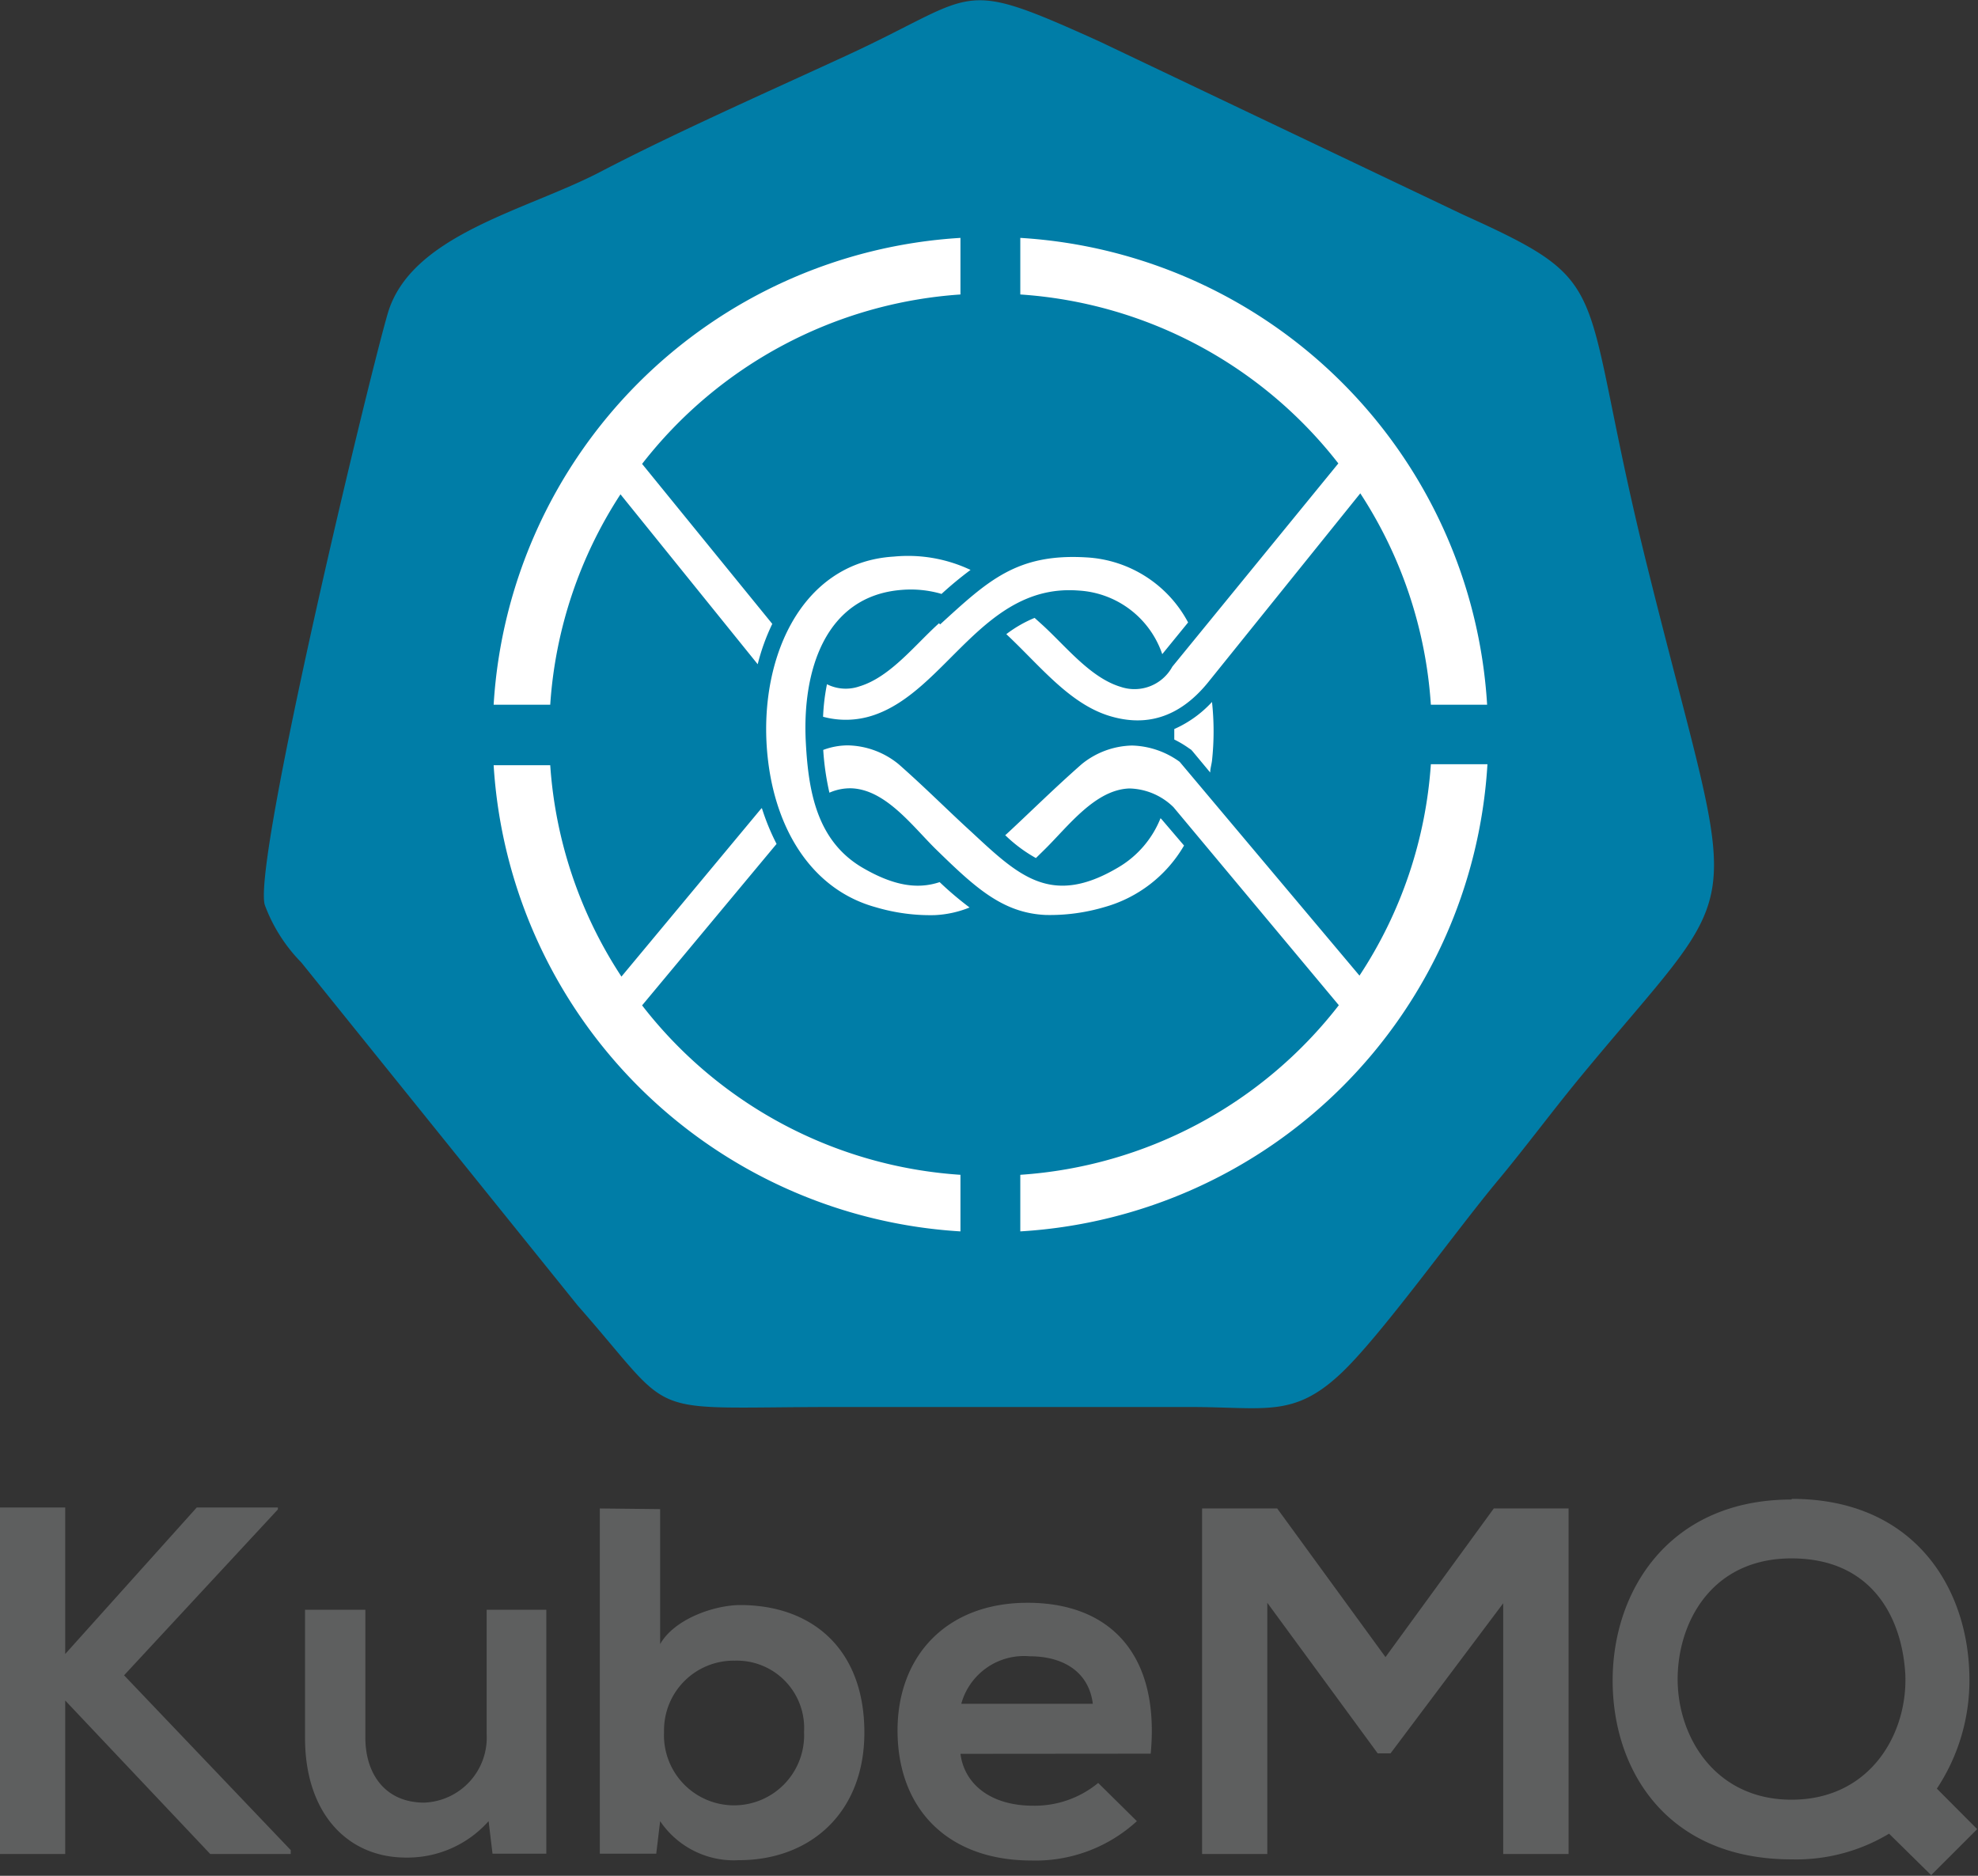 <svg xmlns="http://www.w3.org/2000/svg" viewBox="0 0 121.65 115.36"><rect x="0" y="0" width="121.65" height="115.36" fill="#333333" stroke="none"/><defs><style>.cls-1{fill:#007da7;}.cls-1,.cls-2,.cls-3{fill-rule:evenodd;}.cls-2{fill:#fff;}.cls-3{fill:#5e5f5f;}</style></defs><title>kubemq-logo-with-text</title><g id="Layer_2" data-name="Layer 2"><g id="Layer_1-2" data-name="Layer 1"><path class="cls-1" d="M16.28,55.64a10,10,0,0,0,2.25,3.55l17,21.1c6.28,7.13,3.67,6.24,15.86,6.24H73.19c4.58,0,6.33.67,9.21-2,2.45-2.26,7.14-8.85,9.78-12,1.61-1.94,3.14-4,4.83-6.07,10.76-13.08,10-8.68,4.35-31.42C96.9,17.18,99.69,17.6,90,13.21L67.62,2.55c-8.85-4-7.31-2.93-15.61.89C47.13,5.69,41.5,8.18,36.92,10.57S25.25,14.43,23.84,19.3C22.56,23.72,15.56,52.91,16.28,55.64Z"/><path class="cls-2" d="M62.75,14.63A30.61,30.61,0,0,1,91.46,43.34H88a27,27,0,0,0-4.34-13L74.27,42c-1.78,2.17-3.85,2.73-6.13,2-2.43-.79-4.21-3.09-6.25-5a7.69,7.69,0,0,1,1.74-1l.4.36c1.48,1.33,3,3.31,4.89,3.88A2.65,2.65,0,0,0,72.1,41L82.31,28.5A27.06,27.06,0,0,0,62.75,18.11V14.63Zm-5,23.7c-1.48,1.33-3,3.31-4.89,3.88a2.57,2.57,0,0,1-2-.13,12.76,12.76,0,0,0-.24,2A5.33,5.33,0,0,0,53.68,44c4.51-1.47,6.78-8.15,12.67-7.68a5.78,5.78,0,0,1,5.13,3.91l1.59-1.95a7.55,7.55,0,0,0-6.25-4c-4.3-.26-6.07,1.45-9,4.12Zm14.47,6.51c0,.21,0,.43,0,.64a6.58,6.58,0,0,1,.92.55l.12.08.09.1,1.08,1.3c0-.24.08-.48.11-.73a16.77,16.77,0,0,0,0-3.61,7,7,0,0,1-2.33,1.67Zm-.88,5.46.08.06L72.82,52a8.22,8.22,0,0,1-4.91,3.79,11.79,11.79,0,0,1-3.6.48c-2.67-.12-4.37-1.72-6.77-4.06-1.43-1.41-3.08-3.66-5.19-3.73a3.15,3.15,0,0,0-1.34.27,16.5,16.5,0,0,1-.38-2.63,4.34,4.34,0,0,1,1.52-.28A5.09,5.09,0,0,1,55.27,47c1.68,1.48,3,2.82,4.46,4.15,2.91,2.7,4.91,4.66,9.07,2.18a6.15,6.15,0,0,0,2.57-3Zm-24.51-.59L38.22,60.06a27,27,0,0,1-4.38-13H30.36A30.61,30.61,0,0,0,59.07,75.73V72.25A27,27,0,0,1,39.49,61.83l8.27-9.93a14,14,0,0,1-.9-2.19Zm.67-11.35a12.94,12.94,0,0,0-.9,2.49L38.16,30.4a26.94,26.94,0,0,0-4.32,12.94H30.36A30.61,30.61,0,0,1,59.07,14.63v3.48A27.11,27.11,0,0,0,39.49,28.53l8,9.83Zm10.39-1.84a6.76,6.76,0,0,0-2.46-.24c-4.7.38-6.11,5-5.87,9.4.16,3,.68,6,3.43,7.65,2,1.18,3.47,1.36,4.8.92a20.54,20.54,0,0,0,1.84,1.56,6.49,6.49,0,0,1-2.15.47,11.76,11.76,0,0,1-3.6-.48c-3.89-1.06-6.12-4.68-6.64-9-.73-6,1.89-12.22,7.73-12.57a9,9,0,0,1,4.72.82,22.46,22.46,0,0,0-1.8,1.49Zm3.92,14.86.25-.23c1.43-1.33,2.78-2.67,4.46-4.15a5.07,5.07,0,0,1,3.11-1.15,5.21,5.21,0,0,1,2.92,1L83.61,60A26.91,26.91,0,0,0,88,47h3.48A30.61,30.61,0,0,1,62.75,75.73V72.25A27.08,27.08,0,0,0,82.34,61.82L72.17,49.64a4,4,0,0,0-2.71-1.15c-2.1.07-3.76,2.32-5.19,3.73l-.56.55A8.94,8.94,0,0,1,61.84,51.38Z"/><polygon class="cls-3" points="17.09 92.71 12.1 92.71 4.01 101.72 4.01 92.71 0 92.71 0 114.02 4.01 114.02 4.01 104.58 12.93 114.02 17.88 114.02 17.88 113.78 7.63 103.03 17.09 92.83 17.09 92.71"/><path class="cls-3" d="M18.76,99v7.88c0,4.65,2.62,7.36,6.21,7.36A6.68,6.68,0,0,0,30.05,112l.24,2H33.6V99H29.93v7.65a4,4,0,0,1-3.84,4.21c-2.37,0-3.62-1.73-3.62-4V99Z"/><path class="cls-3" d="M45.19,102.13a4.14,4.14,0,0,1,4.26,4.38,4.31,4.31,0,1,1-8.61,0,4.28,4.28,0,0,1,4.35-4.38Zm-8.3-9.36V114h3.47L40.6,112a5.47,5.47,0,0,0,4.84,2.4c4.4,0,7.72-2.92,7.72-7.85,0-5.17-3.25-7.84-7.63-7.84-1.59,0-4.05.85-4.93,2.4v-8.3Z"/><path class="cls-3" d="M70.77,107.85c.58-6.17-2.56-9.28-7.57-9.28s-8,3.29-8,7.85c0,4.81,3.07,8,8.24,8A9.22,9.22,0,0,0,69.92,112l-2.38-2.35a6.13,6.13,0,0,1-4,1.4c-2.62,0-4.23-1.33-4.47-3.19Zm-11.65-3.07a4,4,0,0,1,4.2-2.92c2.13,0,3.65,1,3.89,2.92Z"/><polygon class="cls-3" points="92.45 114.02 96.47 114.02 96.47 92.77 91.87 92.77 85.21 101.91 78.55 92.77 73.93 92.77 73.93 114.02 77.94 114.02 77.94 98.57 84.73 107.83 85.52 107.83 92.45 98.6 92.45 114.02"/><path class="cls-3" d="M110.18,92.22c-7.48,0-11,5.56-11,11.13s3.38,11,11,11a11.08,11.08,0,0,0,6-1.58l2.59,2.55,2.83-2.83L119.12,110a12.06,12.06,0,0,0,2-6.93c-.09-5.48-3.44-10.89-10.92-10.89Zm0,3.62c5,0,6.81,3.71,7,7.14.15,3.65-2.16,7.7-7,7.7-4.62,0-6.93-3.74-7-7.24S105.16,95.84,110.18,95.84Z"/></g></g></svg>